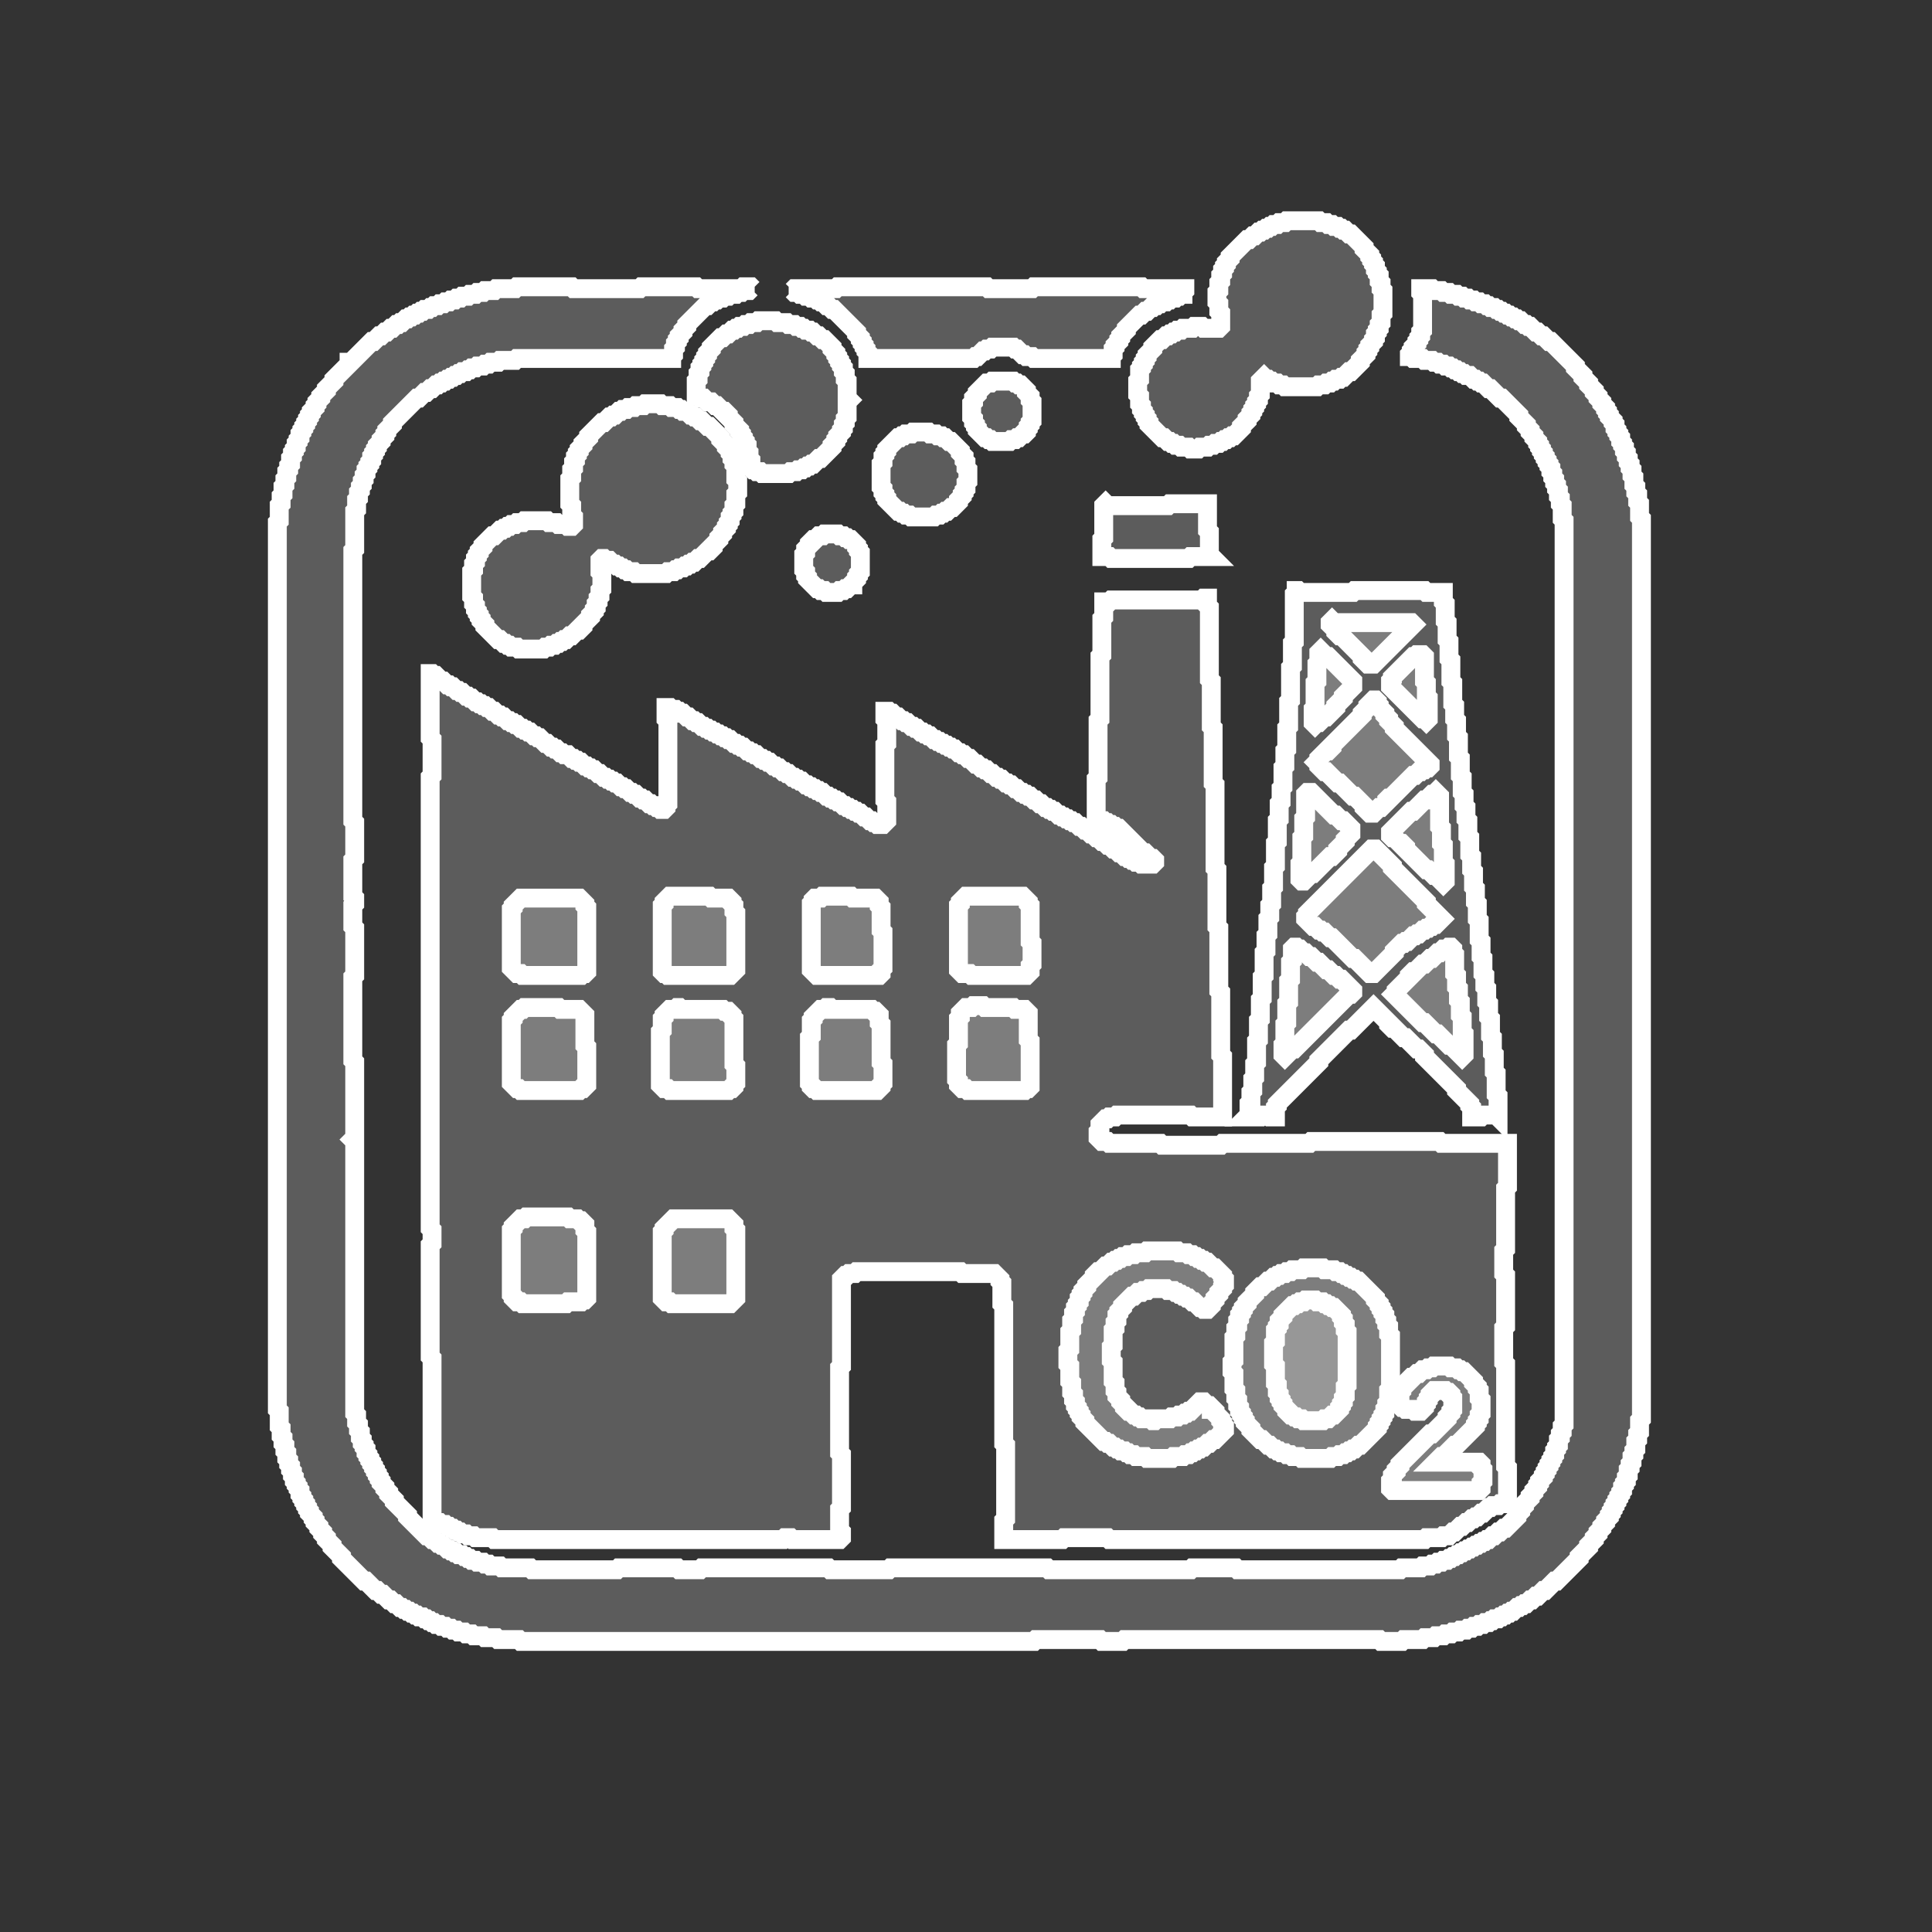 <?xml version="1.0" encoding="utf-8" ?>
<svg baseProfile="tiny" height="1024" version="1.2" width="1024" xmlns="http://www.w3.org/2000/svg" xmlns:ev="http://www.w3.org/2001/xml-events" xmlns:xlink="http://www.w3.org/1999/xlink"><rect width="100%" height="100%" fill="#333333" stroke="none"/><defs /><polygon fill="#fff" fill-opacity="0.2" points="692,689 691,690 689,690 688,691 687,691 686,692 685,692 680,697 680,698 678,700 678,702 677,703 677,704 676,705 676,711 675,712 675,723 676,724 676,733 677,734 677,738 678,739 678,741 679,742 679,743 680,744 680,745 682,747 682,748 684,750 685,750 686,751 687,751 688,752 690,752 691,753 701,753 702,752 704,752 706,750 707,750 710,747 710,746 711,745 711,744 712,743 712,741 713,740 713,735 714,734 714,706 713,705 713,702 712,701 712,699 711,698 711,697 707,693 706,693 705,692 704,692 703,691 702,691 701,690 698,690 697,689" stroke="#fff" stroke-width="10" /><polygon fill="#fff" fill-opacity="0.2" points="638,317 637,318 589,318 588,319 585,319 585,327 584,328 584,347 583,348 583,381 582,382 582,412 581,413 581,433 583,435 585,435 586,436 587,436 588,437 589,437 590,438 591,438 592,439 593,439 606,452 607,452 610,455 611,455 612,456 612,457 611,458 605,458 604,457 602,457 601,456 600,456 599,455 598,455 597,454 596,454 594,452 593,452 591,450 590,450 588,448 587,448 585,446 584,446 582,444 581,444 579,442 578,442 576,440 575,440 573,438 572,438 570,436 569,436 568,435 567,435 566,434 565,434 564,433 563,433 562,432 561,432 559,430 558,430 557,429 556,429 555,428 554,428 552,426 551,426 549,424 548,424 546,422 545,422 544,421 543,421 542,420 541,420 539,418 538,418 536,416 535,416 534,415 533,415 531,413 530,413 529,412 528,412 526,410 525,410 523,408 522,408 521,407 520,407 518,405 517,405 514,402 513,402 511,400 510,400 509,399 508,399 506,397 505,397 504,396 503,396 502,395 501,395 500,394 499,394 498,393 497,393 496,392 495,392 493,390 492,390 491,389 490,389 489,388 488,388 486,386 485,386 484,385 483,385 481,383 480,383 479,382 478,382 476,380 475,380 473,378 472,378 471,377 469,377 469,381 470,382 470,394 469,395 469,424 470,425 470,435 468,437 465,437 464,436 463,436 462,435 461,435 459,433 458,433 456,431 455,431 454,430 453,430 452,429 451,429 450,428 449,428 448,427 447,427 445,425 444,425 443,424 442,424 441,423 440,423 439,422 438,422 436,420 435,420 434,419 433,419 432,418 431,418 430,417 429,417 428,416 427,416 425,414 424,414 423,413 422,413 421,412 420,412 418,410 417,410 416,409 415,409 413,407 412,407 411,406 410,406 408,404 407,404 406,403 405,403 404,402 403,402 401,400 400,400 399,399 398,399 397,398 396,398 394,396 393,396 392,395 391,395 390,394 389,394 387,392 386,392 385,391 384,391 383,390 382,390 381,389 380,389 379,388 378,388 377,387 376,387 375,386 374,386 373,385 372,385 370,383 369,383 368,382 367,382 365,380 364,380 362,378 361,378 360,377 359,377 358,376 356,376 355,375 353,375 353,381 354,382 354,426 353,427 353,428 352,429 350,429 349,428 348,428 347,427 346,427 345,426 344,426 342,424 341,424 340,423 339,423 337,421 336,421 335,420 334,420 332,418 331,418 330,417 329,417 327,415 326,415 325,414 324,414 323,413 322,413 321,412 320,412 318,410 317,410 315,408 314,408 313,407 312,407 311,406 310,406 308,404 307,404 306,403 305,403 304,402 303,402 301,400 299,400 298,399 297,399 295,397 294,397 293,396 292,396 290,394 289,394 286,391 285,391 284,390 283,390 281,388 280,388 279,387 278,387 277,386 276,386 274,384 273,384 272,383 271,383 270,382 269,382 267,380 266,380 265,379 264,379 262,377 261,377 259,375 258,375 257,374 256,374 255,373 254,373 253,372 252,372 250,370 249,370 248,369 247,369 245,367 244,367 243,366 242,366 240,364 239,364 238,363 237,363 235,361 234,361 231,358 230,358 229,357 228,357 228,391 229,392 229,411 228,412 228,651 229,652 229,659 228,660 228,719 229,720 229,806 231,806 232,807 233,807 234,808 236,808 237,809 238,809 239,810 240,810 241,811 242,811 243,812 244,812 245,813 247,813 248,814 251,814 252,815 261,815 262,816 415,816 416,815 419,815 420,816 445,816 446,815 446,812 445,811 445,800 446,799 446,771 445,770 445,725 446,724 446,678 448,676 449,676 450,675 453,675 454,674 509,674 510,675 527,675 530,678 530,679 531,680 531,691 532,692 532,765 533,766 533,805 532,806 532,816 563,816 564,815 587,815 588,816 755,816 756,815 764,815 765,814 768,814 770,812 771,812 774,809 775,809 777,807 778,807 780,805 781,805 782,804 783,804 785,802 786,802 789,799 790,799 791,798 794,798 795,797 799,797 799,778 798,777 798,723 797,722 797,704 798,703 798,676 797,675 797,663 798,662 798,630 799,629 799,606 764,606 763,605 695,605 694,606 648,606 647,607 616,607 615,606 588,606 587,605 584,605 582,603 582,600 583,599 583,596 586,593 587,593 588,592 591,592 592,591 631,591 632,592 648,592 648,560 647,559 647,526 646,525 646,492 645,491 645,461 644,460 644,416 643,415 643,386 642,385 642,361 641,360 641,322 640,321 640,317" stroke="#fff" stroke-width="10" /><polygon fill="#fff" fill-opacity="0.2" points="759,725 760,724 768,724 769,725 772,725 773,726 774,726 775,727 776,727 781,732 781,733 783,735 783,736 784,737 784,741 785,742 785,749 784,750 784,752 783,753 783,754 782,755 782,756 772,766 771,766 765,772 764,772 761,775 784,775 785,776 785,778 786,779 786,785 785,786 785,789 784,790 738,790 737,789 737,785 738,784 738,782 740,780 740,779 742,777 742,776 758,760 759,760 767,752 767,751 769,749 769,748 770,747 770,741 769,740 769,739 768,738 767,738 766,737 760,737 758,739 758,740 757,741 757,742 756,743 756,744 755,745 755,746 753,748 750,748 749,747 745,747 744,746 743,746 742,745 742,738 743,737 743,736 746,733 746,732 748,730 749,730 751,728 752,728 754,726 756,726 757,725" stroke="#fff" stroke-width="10" /><polygon fill="#fff" fill-opacity="0.2" points="690,673 691,672 701,672 702,673 707,673 708,674 710,674 711,675 712,675 713,676 714,676 715,677 716,677 717,678 718,678 719,679 720,679 729,688 729,689 731,691 731,692 732,693 732,694 733,695 733,696 734,697 734,699 735,700 735,702 736,703 736,707 737,708 737,736 736,737 736,743 735,744 735,746 734,747 734,749 733,750 733,751 732,752 732,753 731,754 731,755 730,756 730,757 721,766 720,766 718,768 717,768 716,769 715,769 714,770 713,770 712,771 710,771 709,772 706,772 705,773 690,773 689,772 685,772 684,771 682,771 681,770 679,770 678,769 677,769 676,768 675,768 673,766 672,766 669,763 668,763 663,758 663,757 660,754 660,753 659,752 659,751 658,750 658,749 657,748 657,746 656,745 656,742 655,741 655,737 654,736 654,728 653,727 653,722 654,721 654,709 655,708 655,704 656,703 656,700 657,699 657,697 658,696 658,695 659,694 659,693 661,691 661,690 665,686 665,685 668,682 669,682 672,679 673,679 675,677 676,677 677,676 678,676 679,675 681,675 682,674 684,674 685,673" stroke="#fff" stroke-width="10" /><polygon fill="#fff" fill-opacity="0.2" points="607,664 608,663 624,663 625,664 629,664 630,665 632,665 633,666 634,666 635,667 636,667 637,668 638,668 639,669 640,669 643,672 644,672 648,676 648,677 649,678 649,681 648,682 648,683 646,685 646,686 644,688 644,689 642,691 642,692 640,694 638,694 637,693 636,693 633,690 632,690 630,688 629,688 628,687 627,687 626,686 625,686 624,685 623,685 622,684 619,684 618,683 609,683 608,684 606,684 605,685 603,685 601,687 600,687 595,692 595,693 593,695 593,696 592,697 592,700 591,701 591,704 590,705 590,713 589,714 589,721 590,722 590,732 591,733 591,737 592,738 592,740 594,742 594,743 596,745 596,746 598,748 599,748 601,750 602,750 603,751 604,751 605,752 610,752 611,753 612,753 613,752 620,752 621,751 624,751 625,750 627,750 628,749 629,749 630,748 631,748 636,743 638,743 640,745 641,745 642,746 642,747 643,747 644,748 644,749 647,752 647,753 648,754 648,755 649,756 649,758 644,763 643,763 641,765 640,765 638,767 637,767 636,768 635,768 634,769 633,769 632,770 631,770 630,771 628,771 627,772 622,772 621,773 608,773 607,772 602,772 601,771 599,771 598,770 597,770 596,769 594,769 593,768 592,768 591,767 590,767 588,765 587,765 586,764 585,764 575,754 575,753 573,751 573,750 572,749 572,748 571,747 571,746 570,745 570,743 569,742 569,739 568,738 568,733 567,732 567,724 566,723 566,716 567,715 567,706 568,705 568,700 569,699 569,696 570,695 570,693 571,692 571,691 572,690 572,688 573,687 573,686 574,685 574,684 576,682 576,681 580,677 580,676 582,674 583,674 586,671 587,671 589,669 590,669 591,668 592,668 593,667 594,667 595,666 597,666 598,665 601,665 602,664" stroke="#fff" stroke-width="10" /><polygon fill="#fff" fill-opacity="0.2" points="357,646 386,646 389,649 389,651 390,652 390,688 387,691 356,691 355,690 353,690 351,688 351,653 352,652 352,651" stroke="#fff" stroke-width="10" /><polygon fill="#fff" fill-opacity="0.2" points="278,646 279,645 301,645 302,646 306,646 307,647 308,647 310,649 310,652 311,653 311,688 310,689 309,689 308,690 301,690 300,691 277,691 276,690 274,690 272,688 272,687 271,686 271,652 272,651 272,650 276,646" stroke="#fff" stroke-width="10" /><polygon fill="#fff" fill-opacity="0.2" points="437,535 438,534 440,534 441,535 462,535 463,536 464,536 466,538 466,542 467,543 467,563 468,564 468,574 467,575 467,576 465,578 433,578 432,577 431,577 430,576 430,575 429,574 429,550 430,549 430,541 431,540 431,539 435,535" stroke="#fff" stroke-width="10" /><polygon fill="#fff" fill-opacity="0.2" points="358,535 359,534 360,534 361,535 383,535 384,536 386,536 388,538 388,539 389,540 389,564 390,565 390,574 389,575 389,576 388,577 387,577 386,578 355,578 354,577 352,577 350,575 350,547 351,546 351,540 352,539 352,538 355,535" stroke="#fff" stroke-width="10" /><polygon fill="#fff" fill-opacity="0.2" points="277,535 278,534 296,534 297,535 307,535 310,538 310,554 311,555 311,575 309,577 308,577 307,578 276,578 275,577 274,577 271,574 271,541 272,540 272,539 276,535" stroke="#fff" stroke-width="10" /><polygon fill="#fff" fill-opacity="0.2" points="515,534 516,533 521,533 522,534 537,534 538,535 543,535 545,537 545,551 546,552 546,576 545,577 544,577 543,578 513,578 512,577 510,577 508,575 508,573 507,572 507,554 508,553 508,540 509,539 509,537 512,534" stroke="#fff" stroke-width="10" /><polygon fill="#fff" fill-opacity="0.2" points="276,476 307,476 310,479 310,480 311,481 311,515 310,516 309,516 308,517 277,517 276,516 274,516 271,513 271,482 272,481 272,480" stroke="#fff" stroke-width="10" /><polygon fill="#fff" fill-opacity="0.2" points="512,475 542,475 545,478 545,479 546,480 546,499 547,500 547,511 546,512 546,515 544,517 515,517 514,516 510,516 508,514 508,480 509,479 509,478" stroke="#fff" stroke-width="10" /><polygon fill="#fff" fill-opacity="0.2" points="435,476 436,475 451,475 452,476 464,476 466,478 466,480 467,481 467,493 468,494 468,513 467,514 467,516 466,517 433,517 430,514 430,479 431,478 431,477 432,476" stroke="#fff" stroke-width="10" /><polygon fill="#fff" fill-opacity="0.2" points="355,475 376,475 377,476 386,476 388,478 388,479 389,480 389,483 390,484 390,514 387,517 354,517 353,516 352,516 351,515 351,480 352,479 352,478" stroke="#fff" stroke-width="10" /><polygon fill="#fff" fill-opacity="0.2" points="687,313 687,314 686,315 686,340 685,341 685,353 684,354 684,371 683,372 683,385 682,386 682,397 681,398 681,406 680,407 680,417 679,418 679,425 678,426 678,434 677,435 677,446 676,447 676,459 675,460 675,470 674,471 674,479 673,480 673,486 672,487 672,495 671,496 671,504 670,505 670,517 669,518 669,529 668,530 668,540 667,541 667,551 666,552 666,563 665,564 665,571 664,572 664,578 663,579 663,584 662,585 662,591 661,592 668,592 669,591 672,591 673,592 676,592 676,587 677,586 677,585 699,563 699,562 715,546 716,546 728,534 736,542 736,543 738,545 739,545 744,550 745,550 751,556 752,556 755,559 755,560 772,577 772,578 779,585 779,586 780,587 780,589 781,590 780,591 780,592 785,592 786,591 793,591 794,592 794,581 793,580 793,569 792,568 792,559 791,558 791,550 790,549 790,540 789,539 789,532 788,531 788,524 787,523 787,517 786,516 786,508 785,507 785,499 784,498 784,488 783,487 783,479 782,478 782,471 781,470 781,462 780,461 780,454 779,453 779,444 778,443 778,435 777,434 777,428 776,427 776,421 775,420 775,412 774,411 774,402 773,401 773,391 772,390 772,382 771,381 771,374 770,373 770,362 769,361 769,350 768,349 768,340 767,339 767,330 766,329 766,320 765,319 765,314 756,314 755,313 718,313 717,314 689,314 688,313" stroke="#fff" stroke-width="10" /><polygon fill="#fff" fill-opacity="0.2" points="767,503 768,502 769,502 770,503 770,505 771,506 771,516 772,517 772,523 773,524 773,530 774,531 774,538 775,539 775,547 776,548 776,559 775,560 769,554 768,554 762,548 761,548 755,542 754,542 739,527 740,526 740,525 747,518 747,517 749,515 750,515 754,511 755,511 758,508 759,508 762,505 763,505 765,503" stroke="#fff" stroke-width="10" /><polygon fill="#fff" fill-opacity="0.2" points="685,503 686,502 687,502 688,503 689,503 691,505 692,505 694,507 695,507 698,510 699,510 703,514 704,514 707,517 708,517 710,519 711,519 717,525 717,526 716,527 715,527 686,556 685,556 681,560 680,559 680,554 681,553 681,543 682,542 682,532 683,531 683,520 684,519 684,510 685,509" stroke="#fff" stroke-width="10" /><polygon fill="#fff" fill-opacity="0.2" points="727,450 729,450 738,459 738,460 756,478 756,479 764,487 761,490 760,490 759,491 758,491 757,492 756,492 755,493 754,493 752,495 751,495 750,496 749,496 746,499 745,499 744,500 743,500 739,504 739,505 728,516 726,516 718,508 717,508 706,497 705,497 702,494 701,494 700,493 699,493 697,491 696,491 692,487 692,486 693,485 693,484" stroke="#fff" stroke-width="10" /><polygon fill="#fff" fill-opacity="0.2" points="760,421 761,420 763,422 763,438 764,439 764,447 765,448 765,457 766,458 766,467 765,468 764,467 764,466 763,466 761,464 760,464 757,461 756,461 745,450 745,449 743,447 742,447 739,444 738,444 737,443 737,441 748,430 749,430 755,424 756,424 759,421" stroke="#fff" stroke-width="10" /><polygon fill="#fff" fill-opacity="0.2" points="692,421 693,420 695,420 707,432 708,432 711,435 712,435 716,439 716,442 713,445 713,446 709,450 709,451 706,454 705,454 696,463 695,463 691,467 690,467 689,466 689,458 690,457 690,444 691,443 691,434 692,433" stroke="#fff" stroke-width="10" /><polygon fill="#fff" fill-opacity="0.2" points="728,371 729,371 730,372 730,373 731,374 731,375 734,378 734,379 736,381 736,382 739,385 739,386 758,405 758,406 757,407 756,407 755,408 754,408 753,409 752,409 750,411 749,411 737,423 736,423 735,424 735,425 732,428 731,428 728,431 726,431 723,428 723,427 718,422 717,422 710,415 709,415 703,409 702,409 699,406 699,405 698,404 699,403 699,402 703,398 704,398 706,396 706,395 722,379 722,378 725,375 725,374" stroke="#fff" stroke-width="10" /><polygon fill="#fff" fill-opacity="0.2" points="750,348 751,347 754,347 755,348 755,361 756,362 756,369 757,370 757,381 756,382 755,381 754,381 737,364 737,361 738,360 738,359 749,348" stroke="#fff" stroke-width="10" /><polygon fill="#fff" fill-opacity="0.2" points="699,346 700,345 703,348 704,348 717,361 717,364 712,369 712,370 708,374 708,375 703,380 702,380 699,383 698,383 697,384 696,383 696,376 697,375 697,362 698,361 698,352 699,351" stroke="#fff" stroke-width="10" /><polygon fill="#fff" fill-opacity="0.2" points="705,330 706,329 707,330 748,330 749,331 728,352 725,352 722,349 722,348 711,337 710,337 708,335 708,334 705,331" stroke="#fff" stroke-width="10" /><polygon fill="#fff" fill-opacity="0.2" points="437,283 436,284 434,284 432,286 431,286 429,288 429,289 427,291 427,293 426,294 426,302 427,303 427,305 428,306 428,307 433,312 434,312 435,313 437,313 438,314 444,314 445,313 447,313 448,312 449,312 451,310 452,310 452,309 454,307 454,306 455,305 455,304 456,303 456,293 455,292 455,291 454,290 454,289 451,286 450,286 449,285 448,285 447,284 445,284 444,283" stroke="#fff" stroke-width="10" /><polygon fill="#fff" fill-opacity="0.2" points="586,267 585,268 585,285 584,286 584,295 588,295 589,296 630,296 631,295 642,295 641,294 641,282 640,281 640,267 620,267 619,268 587,268" stroke="#fff" stroke-width="10" /><polygon fill="#fff" fill-opacity="0.2" points="484,229 483,230 480,230 479,231 478,231 477,232 476,232 470,238 470,239 469,240 469,241 468,242 468,245 467,246 467,258 468,259 468,261 469,262 469,263 470,264 470,265 476,271 477,271 478,272 479,272 480,273 482,273 483,274 495,274 496,273 498,273 499,272 500,272 501,271 502,271 504,269 505,269 508,266 508,265 510,263 510,262 511,261 511,260 512,259 512,256 513,255 513,249 512,248 512,245 511,244 511,242 509,240 509,239 504,234 503,234 501,232 500,232 499,231 497,231 496,230 493,230 492,229" stroke="#fff" stroke-width="10" /><polygon fill="#fff" fill-opacity="0.2" points="342,214 341,215 337,215 336,216 333,216 332,217 330,217 329,218 328,218 326,220 325,220 324,221 323,221 320,224 319,224 312,231 312,232 309,235 309,236 307,238 307,239 306,240 306,241 305,242 305,244 304,245 304,248 303,249 303,253 302,254 302,267 303,268 303,273 304,274 304,278 303,279 301,279 300,278 296,278 295,277 291,277 290,276 278,276 277,277 274,277 273,278 271,278 270,279 269,279 268,280 267,280 266,281 265,281 262,284 261,284 256,289 256,290 254,292 254,293 253,294 253,295 252,296 252,298 251,299 251,302 250,303 250,316 251,317 251,320 252,321 252,323 253,324 253,325 254,326 254,327 255,328 255,329 257,331 257,332 264,339 265,339 267,341 268,341 269,342 270,342 271,343 274,343 275,344 288,344 289,343 291,343 292,342 294,342 295,341 296,341 297,340 298,340 299,339 300,339 302,337 303,337 306,334 307,334 309,332 309,331 313,327 313,326 315,324 315,323 316,322 316,320 317,319 317,317 318,316 318,313 319,312 319,304 318,303 318,297 319,296 320,296 321,297 323,297 325,299 326,299 327,300 328,300 329,301 330,301 331,302 332,302 333,303 336,303 337,304 353,304 354,303 357,303 358,302 359,302 360,301 362,301 363,300 364,300 365,299 366,299 367,298 368,298 370,296 371,296 375,292 376,292 378,290 378,289 381,286 381,285 383,283 383,282 385,280 385,279 386,278 386,277 387,276 387,274 388,273 388,272 389,271 389,268 390,267 390,262 391,261 391,255 390,254 390,247 389,246 389,244 388,243 388,241 387,240 387,239 385,237 385,236 382,233 382,232 376,226 375,226 372,223 371,223 369,221 368,221 367,220 366,220 364,218 362,218 361,217 360,217 359,216 356,216 355,215 351,215 350,214" stroke="#fff" stroke-width="10" /><polygon fill="#fff" fill-opacity="0.2" points="526,202 525,203 523,203 518,208 518,209 516,211 516,213 515,214 515,221 516,222 516,224 517,225 517,226 518,227 518,228 522,232 523,232 524,233 525,233 526,234 535,234 536,233 538,233 539,232 540,232 542,230 543,230 544,229 544,228 545,227 545,226 546,225 546,224 547,223 547,213 546,212 546,210 544,208 544,207 541,204 540,204 539,203 538,203 537,202" stroke="#fff" stroke-width="10" /><polygon fill="#fff" fill-opacity="0.2" points="402,170 401,171 398,171 397,172 395,172 394,173 392,173 391,174 390,174 389,175 388,175 386,177 385,177 383,179 382,179 377,184 377,185 375,187 375,188 374,189 374,190 373,191 373,192 372,193 372,194 371,195 371,197 370,198 370,201 369,202 369,210 370,210 371,211 373,211 375,213 377,213 379,215 380,215 383,218 384,218 386,220 386,221 389,224 389,225 392,228 392,229 393,230 393,231 394,232 394,233 395,234 395,235 396,236 396,239 397,240 397,243 398,244 398,248 399,249 400,249 401,250 403,250 404,251 418,251 419,250 422,250 423,249 425,249 426,248 427,248 428,247 429,247 430,246 431,246 434,243 435,243 441,237 441,236 443,234 443,233 444,232 444,231 446,229 446,228 447,227 447,225 448,224 448,222 449,221 449,213 450,212 449,211 449,202 448,201 448,198 447,197 447,195 446,194 446,193 445,192 445,191 444,190 444,189 443,188 443,187 441,185 441,184 437,180 436,180 434,178 433,178 431,176 430,176 429,175 427,175 426,174 425,174 424,173 422,173 421,172 418,172 417,171 412,171 411,170" stroke="#fff" stroke-width="10" /><polygon fill="#fff" fill-opacity="0.2" points="444,152 443,153 421,153 420,154 418,154 420,154 421,155 423,155 424,156 426,156 427,157 429,157 430,158 432,158 433,159 434,159 435,160 436,160 438,162 439,162 441,164 442,164 454,176 454,177 456,179 456,180 457,181 457,182 458,183 458,184 459,185 459,186 460,187 460,190 516,190 517,189 518,189 521,186 522,186 523,185 525,185 526,184 537,184 538,185 539,185 542,188 543,188 544,189 547,189 548,190 589,190 589,189 590,188 590,185 591,184 591,183 593,181 593,180 594,179 594,178 597,175 597,174 604,167 605,167 607,165 608,165 610,163 611,163 612,162 613,162 614,161 615,161 616,160 618,160 619,159 620,159 621,158 623,158 624,157 625,157 626,156 627,156 627,155 628,154 628,153 606,153 605,152 548,152 547,153 524,153 523,152" stroke="#fff" stroke-width="10" /><polygon fill="#fff" fill-opacity="0.2" points="274,152 273,153 263,153 262,154 257,154 256,155 253,155 252,156 249,156 248,157 245,157 244,158 242,158 241,159 239,159 238,160 236,160 235,161 233,161 232,162 230,162 229,163 228,163 227,164 225,164 224,165 223,165 222,166 221,166 220,167 219,167 218,168 217,168 216,169 215,169 213,171 212,171 211,172 210,172 208,174 207,174 205,176 204,176 202,178 201,178 198,181 197,181 186,192 185,192 185,193 177,201 177,202 173,206 173,207 170,210 170,211 168,213 168,214 167,215 167,216 165,218 165,219 164,220 164,221 163,222 163,223 162,224 162,225 161,226 161,227 160,228 160,229 159,230 159,232 158,233 158,234 157,235 157,237 156,238 156,239 155,240 155,242 154,243 154,246 153,247 153,249 152,250 152,253 151,254 151,257 150,258 150,262 149,263 149,267 148,268 148,276 147,277 147,747 148,748 148,756 149,757 149,761 150,762 150,765 151,766 151,769 152,770 152,773 153,774 153,776 154,777 154,779 155,780 155,782 156,783 156,785 157,786 157,787 158,788 158,789 159,790 159,792 160,793 160,794 161,795 161,796 162,797 162,798 163,799 163,800 164,801 164,802 166,804 166,805 167,806 167,807 169,809 169,810 171,812 171,813 173,815 173,816 176,819 176,820 181,825 181,826 193,838 194,838 199,843 200,843 202,845 203,845 206,848 207,848 209,850 210,850 212,852 213,852 214,853 215,853 216,854 217,854 218,855 219,855 220,856 221,856 222,857 224,857 225,858 226,858 227,859 228,859 229,860 230,860 231,861 233,861 234,862 236,862 237,863 239,863 240,864 242,864 243,865 246,865 247,866 250,866 251,867 256,867 257,868 263,868 264,869 275,869 276,870 548,870 549,869 583,869 584,870 595,870 596,869 731,869 732,870 743,870 744,869 754,869 755,868 760,868 761,867 765,867 766,866 769,866 770,865 773,865 774,864 777,864 778,863 780,863 781,862 783,862 784,861 786,861 787,860 789,860 790,859 791,859 792,858 794,858 795,857 796,857 797,856 798,856 799,855 800,855 801,854 802,854 804,852 805,852 806,851 807,851 808,850 809,850 811,848 812,848 814,846 815,846 818,843 819,843 824,838 825,838 837,826 837,825 842,820 842,819 845,816 845,815 847,813 847,812 849,810 849,809 851,807 851,806 853,804 853,803 854,802 854,801 855,800 855,799 856,798 856,797 857,796 857,795 858,794 858,793 859,792 859,791 860,790 860,788 861,787 861,786 862,785 862,783 863,782 863,779 864,778 864,776 865,775 865,772 866,771 866,769 867,768 867,764 868,763 868,760 869,759 869,753 870,752 870,275 869,274 869,267 868,266 868,262 867,261 867,258 866,257 866,253 865,252 865,249 864,248 864,246 863,245 863,243 862,242 862,240 861,239 861,237 860,236 860,235 859,234 859,232 858,231 858,230 857,229 857,228 856,227 856,225 855,224 855,223 853,221 853,220 852,219 852,218 851,217 851,216 849,214 849,213 847,211 847,210 845,208 845,207 842,204 842,203 839,200 839,199 835,195 835,194 822,181 821,181 818,178 817,178 815,176 814,176 811,173 810,173 809,172 808,172 806,170 805,170 804,169 803,169 802,168 801,168 800,167 799,167 798,166 797,166 796,165 795,165 794,164 793,164 792,163 790,163 789,162 788,162 787,161 785,161 784,160 782,160 781,159 779,159 778,158 776,158 775,157 773,157 772,156 769,156 768,155 765,155 764,154 760,154 759,153 753,153 753,155 754,156 754,175 753,176 753,178 752,179 752,180 751,181 751,182 749,184 749,185 748,186 748,187 747,188 747,189 748,189 749,190 754,190 755,191 759,191 760,192 762,192 763,193 765,193 766,194 768,194 769,195 770,195 771,196 772,196 773,197 774,197 775,198 776,198 777,199 779,199 781,201 782,201 783,202 784,202 785,203 786,203 789,206 790,206 795,211 796,211 805,220 805,221 809,225 809,226 811,228 811,229 813,231 813,232 815,234 815,235 816,236 816,237 817,238 817,239 818,240 818,241 819,242 819,243 820,244 820,245 821,246 821,247 822,248 822,250 823,251 823,253 824,254 824,256 825,257 825,259 826,260 826,263 827,264 827,267 828,268 828,275 829,276 829,755 828,756 828,759 827,760 827,762 826,763 826,766 825,767 825,768 824,769 824,771 823,772 823,773 822,774 822,775 821,776 821,777 820,778 820,779 819,780 819,781 818,782 818,783 816,785 816,786 815,787 815,788 813,790 813,791 811,793 811,794 808,797 808,798 806,800 806,801 804,803 804,804 798,810 797,810 795,812 794,812 792,814 791,814 789,816 788,816 787,817 786,817 785,818 784,818 783,819 782,819 781,820 780,820 779,821 778,821 777,822 776,822 775,823 774,823 773,824 772,824 771,825 770,825 769,826 768,826 767,827 765,827 764,828 762,828 761,829 759,829 758,830 754,830 753,831 743,831 742,832 656,832 655,831 632,831 631,832 556,832 555,831 472,831 471,832 440,832 439,831 372,831 371,832 360,832 359,831 328,831 327,832 282,832 281,831 266,831 265,830 260,830 259,829 257,829 256,828 253,828 252,827 250,827 249,826 248,826 247,825 246,825 245,824 243,824 242,823 241,823 240,822 239,822 238,821 237,821 235,819 234,819 233,818 232,818 230,816 229,816 227,814 226,814 216,804 216,803 209,796 209,795 206,792 206,791 204,789 204,788 202,786 202,785 201,784 201,783 200,782 200,781 199,780 199,779 198,778 198,777 197,776 197,775 196,774 196,773 195,772 195,771 194,770 194,768 193,767 193,766 192,765 192,763 191,762 191,759 190,758 190,755 189,754 189,750 188,749 188,605 187,604 188,603 188,563 187,562 187,518 188,517 188,492 187,491 187,480 188,479 188,476 187,475 187,456 188,455 188,436 187,435 187,292 188,291 188,271 189,270 189,265 190,264 190,261 191,260 191,258 192,257 192,255 193,254 193,252 194,251 194,249 195,248 195,247 196,246 196,245 197,244 197,242 198,241 198,240 199,239 199,238 200,237 200,236 202,234 202,233 204,231 204,230 205,229 205,228 208,225 208,224 221,211 222,211 225,208 226,208 228,206 229,206 231,204 232,204 233,203 234,203 235,202 236,202 237,201 238,201 239,200 240,200 241,199 242,199 243,198 244,198 245,197 247,197 248,196 249,196 250,195 252,195 253,194 256,194 257,193 259,193 260,192 264,192 265,191 273,191 274,190 356,190 356,189 357,188 357,185 358,184 358,182 359,181 359,180 360,179 360,178 362,176 362,175 364,173 364,172 374,162 375,162 377,160 378,160 379,159 380,159 381,158 383,158 384,157 386,157 387,156 390,156 391,155 393,155 394,154 397,154 398,153 400,153 399,153 398,152 394,152 393,153 370,153 369,152 340,152 339,153 304,153 303,152" stroke="#fff" stroke-width="10" /><polygon fill="#fff" fill-opacity="0.2" points="682,117 681,118 678,118 677,119 675,119 674,120 673,120 672,121 671,121 670,122 669,122 668,123 667,123 665,125 664,125 662,127 661,127 652,136 652,137 650,139 650,140 649,141 649,142 648,143 648,145 647,146 647,149 646,150 646,154 645,155 645,160 646,161 646,165 647,166 647,173 646,174 638,174 637,173 633,173 632,174 627,174 626,175 624,175 623,176 622,176 621,177 620,177 619,178 618,178 616,180 615,180 611,184 611,185 608,188 608,189 607,190 607,191 606,192 606,193 605,194 605,195 604,196 604,201 603,202 603,209 604,210 604,214 605,215 605,217 606,218 606,219 607,220 607,221 608,222 608,223 609,224 609,225 616,232 617,232 619,234 620,234 621,235 622,235 623,236 625,236 626,237 630,237 631,238 635,238 636,237 640,237 641,236 643,236 644,235 646,235 647,234 648,234 649,233 650,233 651,232 652,232 653,231 654,231 658,227 658,226 661,223 661,222 663,220 663,219 664,218 664,217 665,216 665,215 666,214 666,213 667,212 667,210 668,209 668,202 670,200 671,201 672,201 673,202 674,202 675,203 677,203 678,204 680,204 681,205 698,205 699,204 702,204 703,203 705,203 706,202 707,202 708,201 710,201 711,200 712,200 715,197 716,197 721,192 721,191 724,188 724,187 725,186 725,185 726,184 726,183 728,181 728,180 729,179 729,177 730,176 730,175 731,174 731,172 732,171 732,167 733,166 733,154 732,153 732,150 731,149 731,146 730,145 730,144 729,143 729,141 728,140 728,139 727,138 727,137 726,136 726,135 723,132 723,131 716,124 715,124 713,122 712,122 711,121 710,121 709,120 707,120 706,119 704,119 703,118 700,118 699,117" stroke="#fff" stroke-width="10" /></svg>